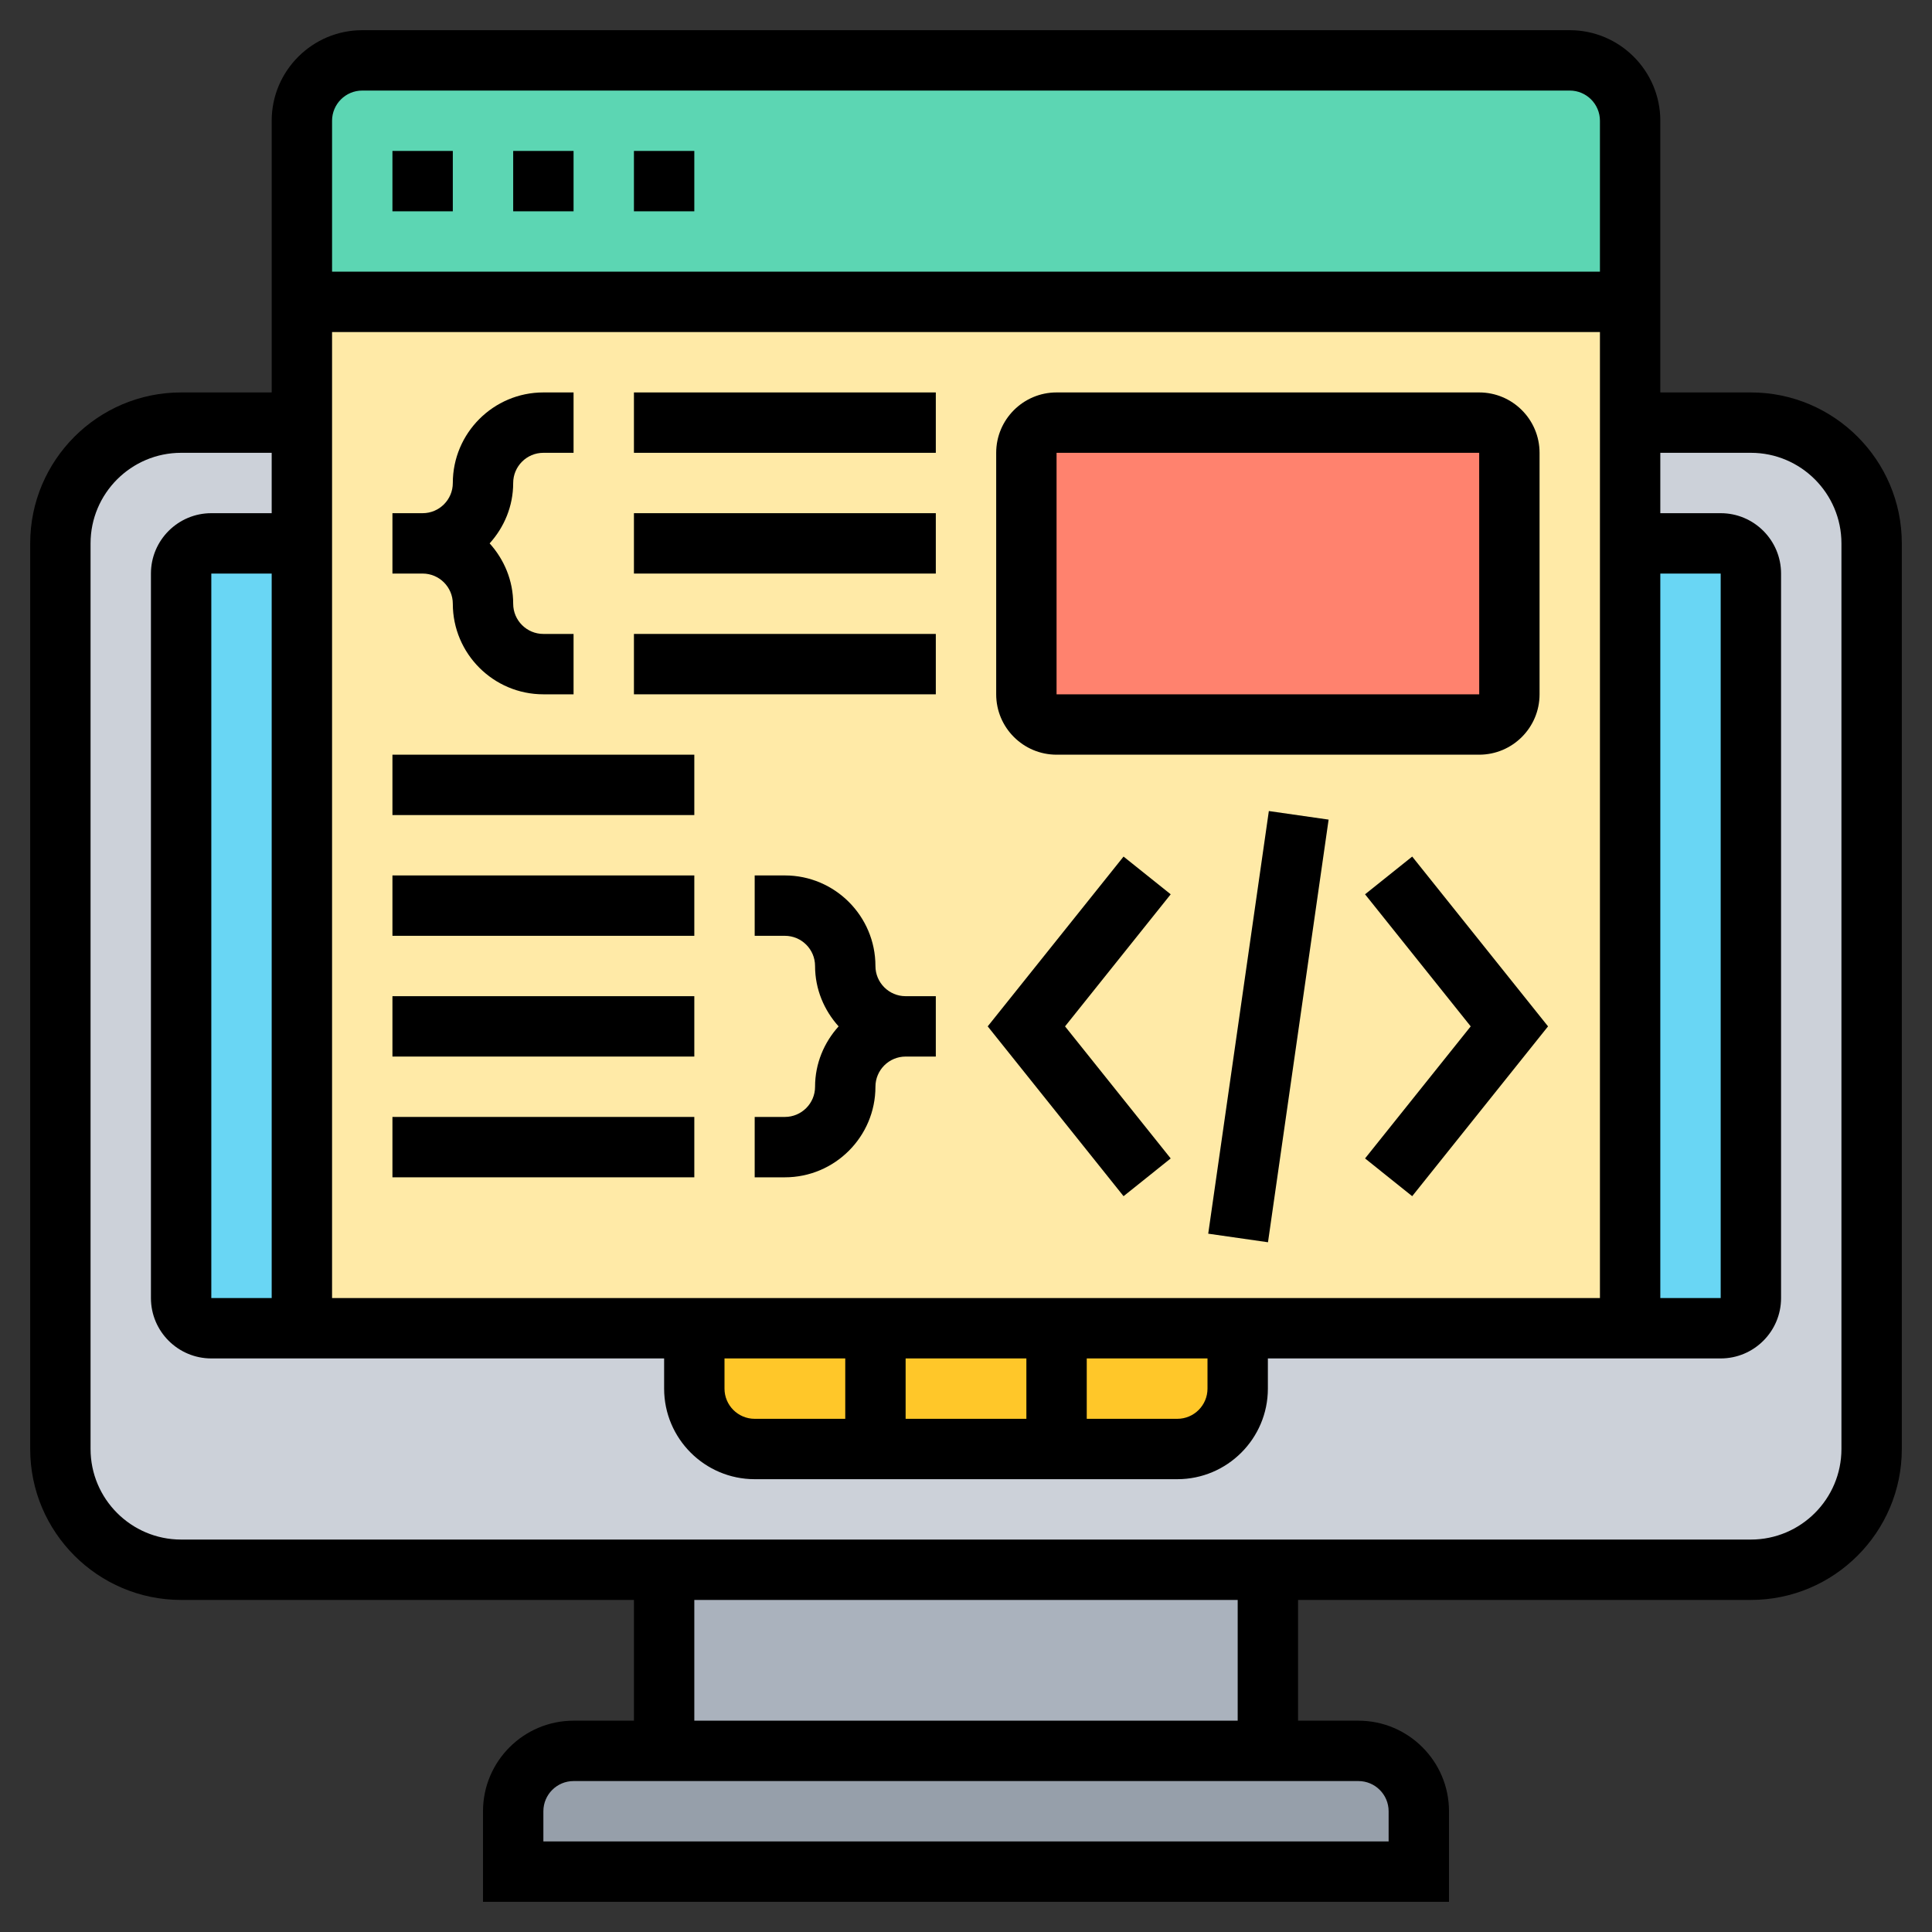 <svg id="Layer_5" enable-background="new 0 0 64 64" height="512" viewBox="0 0 64 64" width="512" xmlns="http://www.w3.org/2000/svg"><rect x="0" y="0" width="64" height="64" fill="#333333" stroke="none"/><g><g><path d="m47 60v2h-30v-2c0-1.1.9-2 2-2h3 20 3c1.1 0 2 .9 2 2z" fill="#969faa"/><path d="m22 52h20v6h-20z" fill="#aab2bd"/><path d="m58 14h-52c-2.21 0-4 1.79-4 4v30c0 2.21 1.79 4 4 4h16 20 16c2.21 0 4-1.79 4-4v-30c0-2.21-1.79-4-4-4z" fill="#ccd1d9"/><path d="m35 44h-6-6v2c0 1.1.9 2 2 2h4 6 4c1.1 0 2-.9 2-2v-2z" fill="#ffc729"/><path d="m10 18v26h-3c-.55 0-1-.45-1-1v-24c0-.55.45-1 1-1z" fill="#69d6f4"/><path d="m58 19v24c0 .55-.45 1-1 1h-3v-26h3c.55 0 1 .45 1 1z" fill="#69d6f4"/><path d="m10 10h44v34h-44z" fill="#ffeaa7"/><path d="m50 15v8c0 .55-.45 1-1 1h-6-8c-.55 0-1-.45-1-1v-1-7c0-.55.45-1 1-1h14c.55 0 1 .45 1 1z" fill="#ff826e"/><path d="m10 10v-6c0-1.1.9-2 2-2h40c1.1 0 2 .9 2 2v6z" fill="#5cd6b3"/></g><g><path d="m13 5h2v2h-2z"/><path d="m21 5h2v2h-2z"/><path d="m17 5h2v2h-2z"/><path d="m58 13h-3v-9c0-1.654-1.346-3-3-3h-40c-1.654 0-3 1.346-3 3v9h-3c-2.757 0-5 2.243-5 5v30c0 2.757 2.243 5 5 5h15v4h-2c-1.654 0-3 1.346-3 3v3h32v-3c0-1.654-1.346-3-3-3h-2v-4h15c2.757 0 5-2.243 5-5v-30c0-2.757-2.243-5-5-5zm-34 32h4v2h-3c-.551 0-1-.448-1-1zm6 0h4v2h-4zm6 0h4v1c0 .552-.449 1-1 1h-3zm-25-2v-32h42v32zm-2 0h-2v-24h2zm46-24h2v24h-2zm-43-16h40c.551 0 1 .448 1 1v5h-42v-5c0-.552.449-1 1-1zm34 57v1h-28v-1c0-.552.449-1 1-1h26c.551 0 1 .448 1 1zm-5-3h-18v-4h18zm20-9c0 1.654-1.346 3-3 3h-52c-1.654 0-3-1.346-3-3v-30c0-1.654 1.346-3 3-3h3v2h-2c-1.103 0-2 .897-2 2v24c0 1.103.897 2 2 2h15v1c0 1.654 1.346 3 3 3h14c1.654 0 3-1.346 3-3v-1h15c1.103 0 2-.897 2-2v-24c0-1.103-.897-2-2-2h-2v-2h3c1.654 0 3 1.346 3 3z"/><path d="m46.781 28.375-1.562 1.25 3.5 4.375-3.5 4.375 1.562 1.25 4.5-5.625z"/><path d="m37.219 28.375-4.5 5.625 4.5 5.625 1.562-1.25-3.5-4.375 3.5-4.375z"/><path d="m34.929 33h14.142v2h-14.142z" transform="matrix(.142 -.99 .99 .142 2.394 70.761)"/><path d="m15 20c0 1.654 1.346 3 3 3h1v-2h-1c-.551 0-1-.448-1-1 0-.771-.301-1.468-.78-2 .48-.532.78-1.229.78-2 0-.552.449-1 1-1h1v-2h-1c-1.654 0-3 1.346-3 3 0 .552-.449 1-1 1h-1v2h1c.551 0 1 .448 1 1z"/><path d="m29 32c0-1.654-1.346-3-3-3h-1v2h1c.551 0 1 .448 1 1 0 .771.301 1.468.78 2-.48.532-.78 1.229-.78 2 0 .552-.449 1-1 1h-1v2h1c1.654 0 3-1.346 3-3 0-.552.449-1 1-1h1v-2h-1c-.551 0-1-.448-1-1z"/><path d="m13 37h10v2h-10z"/><path d="m13 33h10v2h-10z"/><path d="m13 29h10v2h-10z"/><path d="m13 25h10v2h-10z"/><path d="m21 17h10v2h-10z"/><path d="m21 21h10v2h-10z"/><path d="m21 13h10v2h-10z"/><path d="m35 25h14c1.103 0 2-.897 2-2v-8c0-1.103-.897-2-2-2h-14c-1.103 0-2 .897-2 2v8c0 1.103.897 2 2 2zm0-10h14l.001 8h-14.001z"/></g></g></svg>